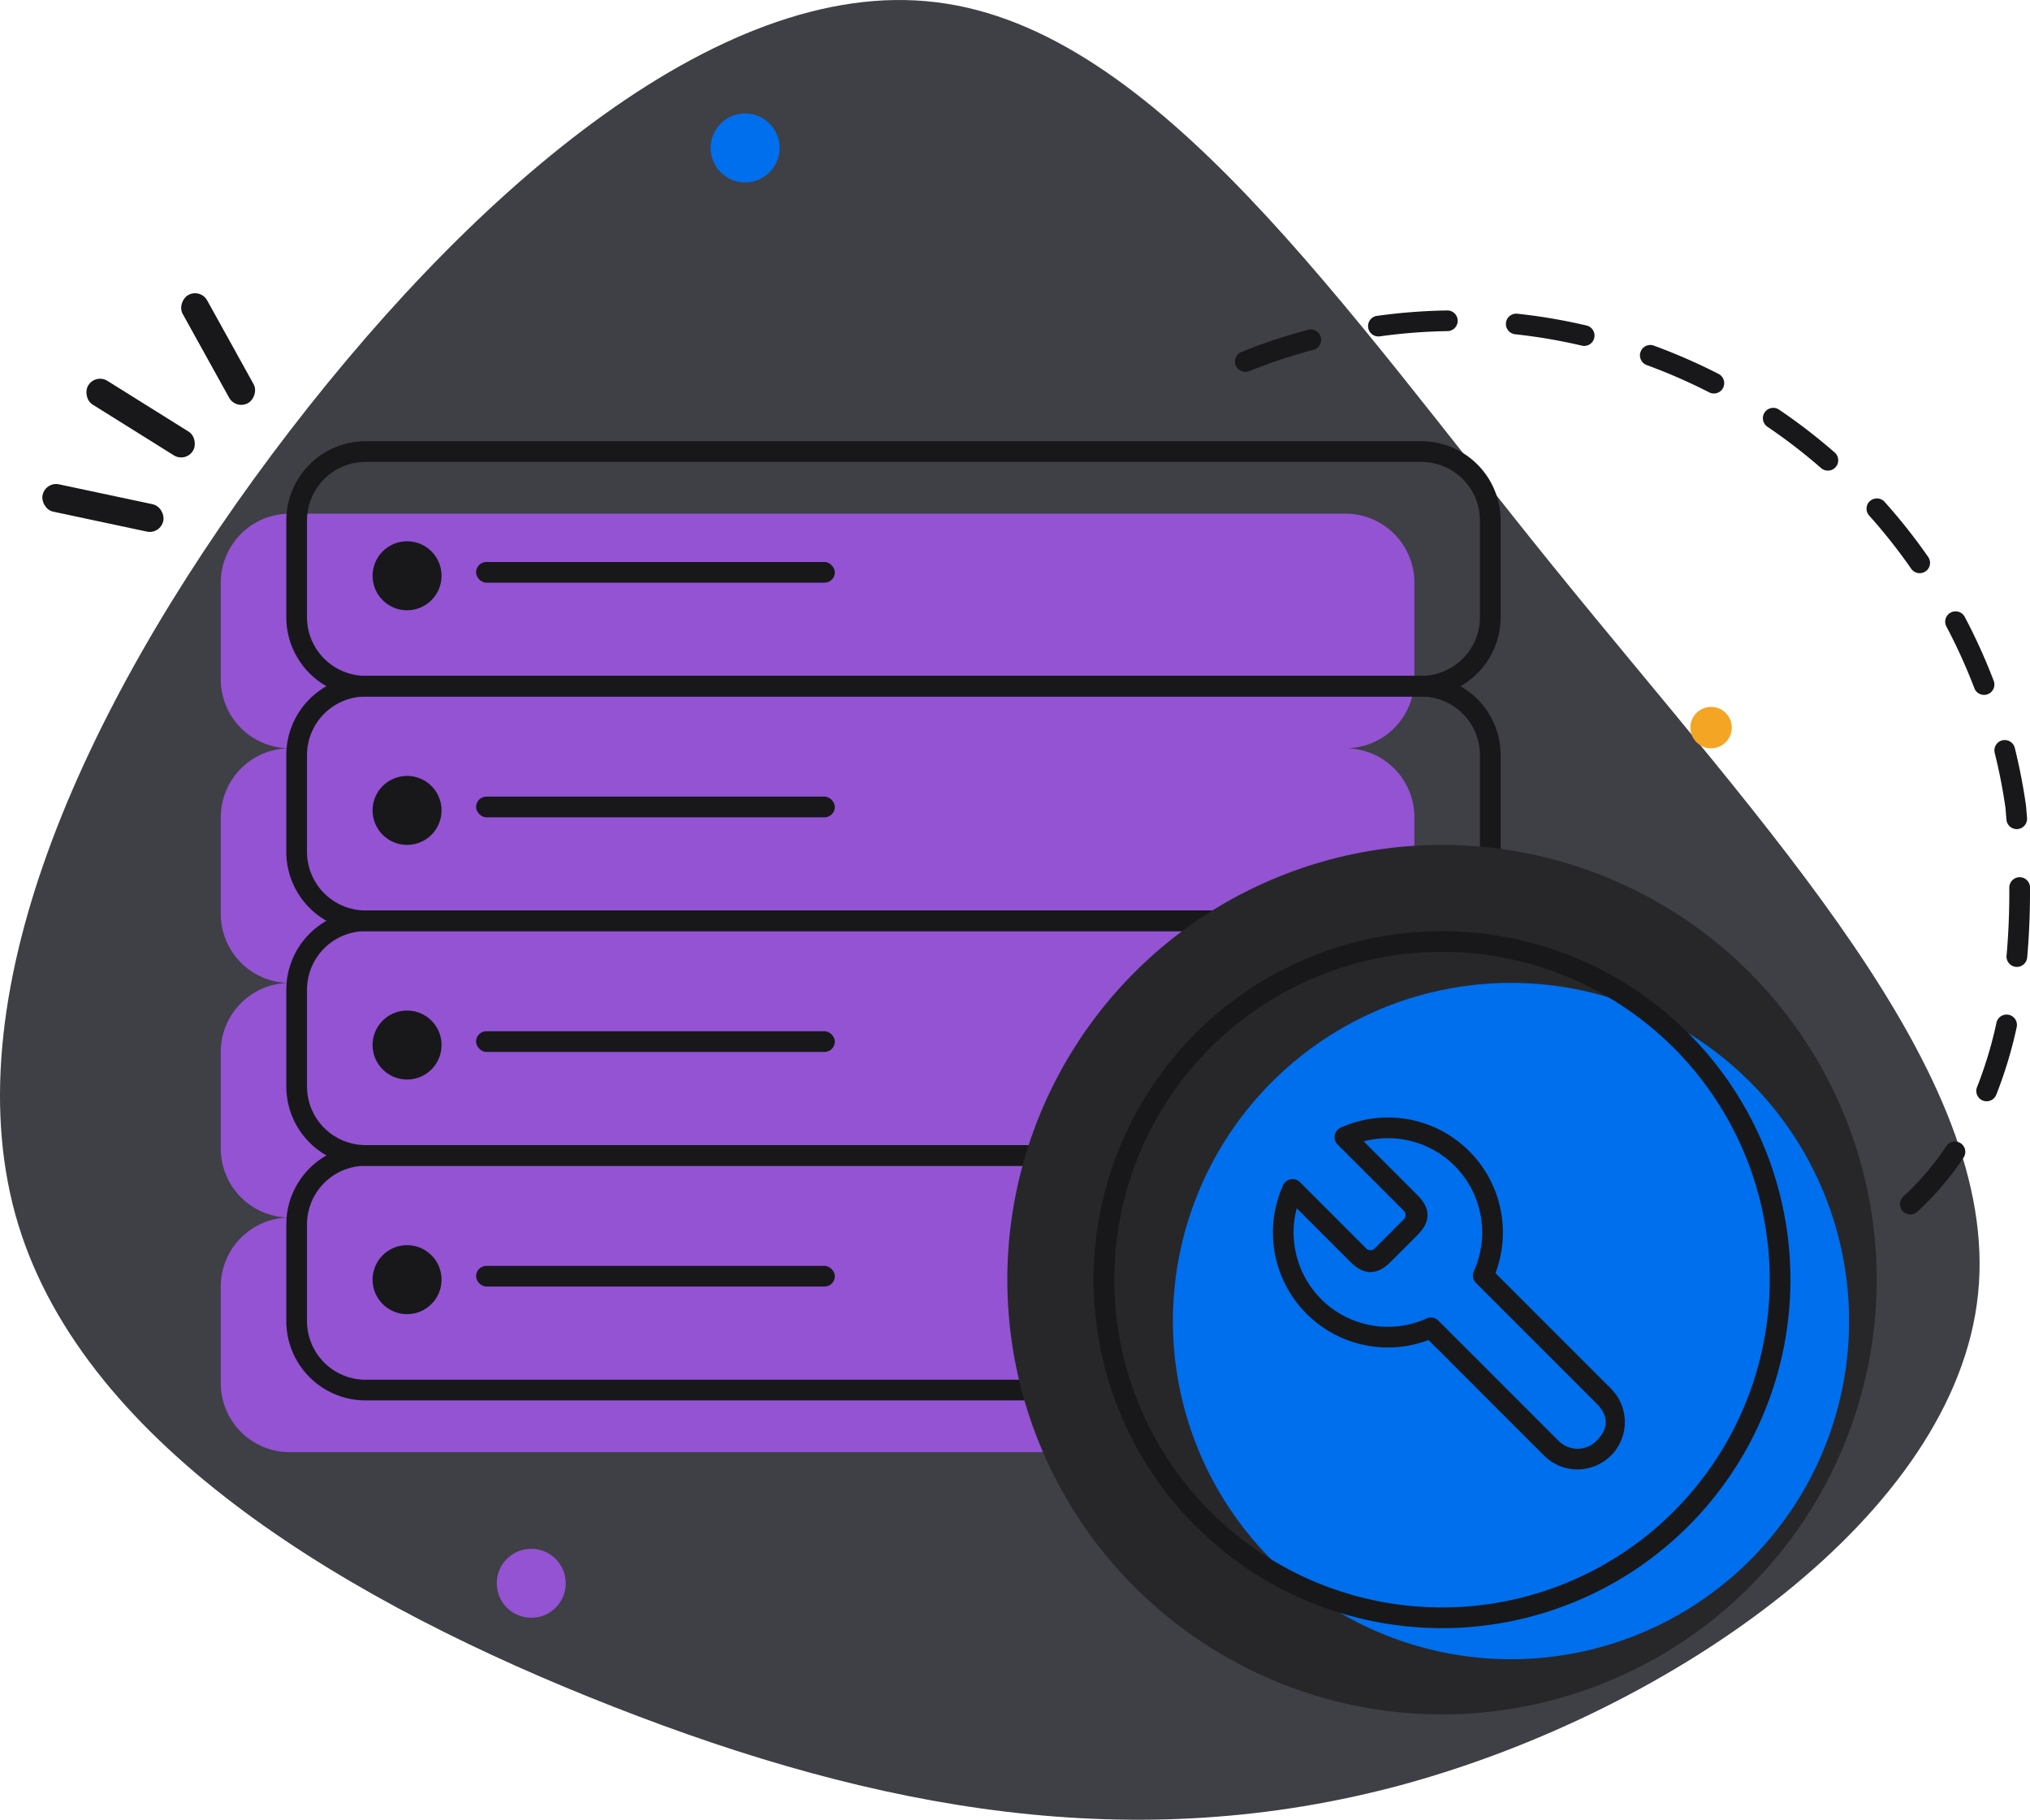 <svg xmlns="http://www.w3.org/2000/svg" width="294.22" height="263.701" viewBox="0 0 294.22 263.701">
  <defs>
    <style>
      .cls-1 {
        fill: #3f3f46;
      }

      .cls-1, .cls-5, .cls-7 {
        fill-rule: evenodd;
      }

      .cls-2 {
        fill: #f5a524;
      }

      .cls-3, .cls-7 {
        fill: #9353d3;
      }

      .cls-4 {
        fill: #006fee;
      }

      .cls-5, .cls-6 {
        fill: #18181b;
      }

      .cls-8 {
        fill: #27272a;
      }
    </style>
  </defs>
  <g id="Server-Error" transform="translate(-14.364 -43)">
    <path id="Path_336" data-name="Path 336" class="cls-1" d="M239.576,125.195c30.611,37.859,64.782,73.325,61.481,105.295-3.235,31.906-44.072,60.317-83.162,71.061-39.154,10.678-76.561,3.688-114.55-11.2-37.925-14.82-76.432-37.536-86.334-69.895-9.837-32.294,8.931-74.3,36.695-111.509C81.47,71.8,118.23,39.379,150.071,43.327c31.906,3.883,58.893,44.072,89.5,81.868Z"/>
    <circle id="Ellipse_74" data-name="Ellipse 74" class="cls-2" cx="3" cy="3" r="3" transform="translate(259.362 145.437)"/>
    <circle id="Ellipse_75" data-name="Ellipse 75" class="cls-3" cx="5" cy="5" r="5" transform="translate(86.362 267.437)"/>
    <circle id="Ellipse_76" data-name="Ellipse 76" class="cls-4" cx="5" cy="5" r="5" transform="translate(117.362 59.437)"/>
    <path id="Path_337" data-name="Path 337" class="cls-5" d="M213.937,88.774a83.077,83.077,0,0,1,10.177-.785,1.488,1.488,0,0,1,1.4.9,1.526,1.526,0,0,1,.123.573v.014a1.5,1.5,0,0,1-1.477,1.508,80.385,80.385,0,0,0-9.809.757,1.5,1.5,0,0,1-1.69-1.265v-.014a1.5,1.5,0,0,1,1.278-1.692Zm18.694,1.014V89.8a1.5,1.5,0,0,0,1.331,1.638,79.844,79.844,0,0,1,9.666,1.648,1.5,1.5,0,0,0,1.8-1.1l0-.007V91.97a1.5,1.5,0,0,0-1.118-1.8,82.919,82.919,0,0,0-10.028-1.71,1.5,1.5,0,0,0-1.652,1.331ZM205.8,91.866a1.5,1.5,0,0,1-1.067,1.822,80.833,80.833,0,0,0-8.959,2.955l-.358.143a1.5,1.5,0,0,1-1.951-.833A1.5,1.5,0,0,1,194.3,94a83.8,83.8,0,0,1,9.663-3.213,1.5,1.5,0,0,1,1.835,1.064l0,.007v.006Zm46.339,2.113,0,.007,0,.006a1.5,1.5,0,0,0,.9,1.912,81.449,81.449,0,0,1,9.047,3.953,1.5,1.5,0,0,0,2.012-.641l0-.006,0-.006a1.5,1.5,0,0,0-.652-2.019,84.443,84.443,0,0,0-9.38-4.1,1.493,1.493,0,0,0-1.619.392,1.474,1.474,0,0,0-.3.5Zm17.983,8.784,0,.006,0,.006a1.5,1.5,0,0,0,.41,2.071,79.862,79.862,0,0,1,7.771,5.984,1.5,1.5,0,0,0,2.107-.133l.01-.01a1.5,1.5,0,0,0-.144-2.117,82.769,82.769,0,0,0-8.063-6.209,1.5,1.5,0,0,0-2.083.4Zm15.271,12.842-.006,0a1.5,1.5,0,0,0-.409,1.61,1.48,1.48,0,0,0,.3.5,80.294,80.294,0,0,1,6.087,7.7,1.494,1.494,0,0,0,1.545.61,1.476,1.476,0,0,0,.531-.228l.006,0,.006,0a1.5,1.5,0,0,0,.374-2.088,83.43,83.43,0,0,0-6.314-7.983,1.5,1.5,0,0,0-2.118-.117Zm11.7,16.168-.006,0-.006,0a1.5,1.5,0,0,0-.612,2.021,80.977,80.977,0,0,1,4.054,8.939,1.5,1.5,0,0,0,1.937.865,1.5,1.5,0,0,0,.865-1.937,83.962,83.962,0,0,0-4.2-9.27,1.5,1.5,0,0,0-2.028-.624Zm9.693,31.372h-.016a1.5,1.5,0,0,1-1.6-1.371l-.144-1.729a80.552,80.552,0,0,0-1.556-7.943,1.5,1.5,0,0,1,1.08-1.814l.007,0h.006a1.5,1.5,0,0,1,1.818,1.093A83.76,83.76,0,0,1,308,159.708l.005.044.148,1.773a1.5,1.5,0,0,1-1.37,1.62Zm-.253,19.962a1.5,1.5,0,0,1-1.347-1.628q.423-4.7.4-9.854a1.49,1.49,0,0,1,.434-1.063,1.507,1.507,0,0,1,1.049-.444h.01a1.5,1.5,0,0,1,1.506,1.493q.025,5.3-.411,10.137a1.5,1.5,0,0,1-1.047,1.3,1.472,1.472,0,0,1-.582.063h-.012Zm-5.625,17.427a1.5,1.5,0,0,0,.819,1.941l.009,0a1.494,1.494,0,0,0,1.158-.012,1.46,1.46,0,0,0,.482-.332,1.482,1.482,0,0,0,.319-.491,62.356,62.356,0,0,0,2.961-9.8,1.5,1.5,0,0,0-1.147-1.785H305.5l-.008,0a1.5,1.5,0,0,0-1.77,1.15,59.266,59.266,0,0,1-2.816,9.333ZM289.74,217.428a1.493,1.493,0,0,0,.376,1.058l.009.011a1.5,1.5,0,0,0,2.129.1,42.96,42.96,0,0,0,6.7-7.849,1.5,1.5,0,0,0-.427-2.087l-.011-.007a1.5,1.5,0,0,0-2.058.43,39.963,39.963,0,0,1-6.233,7.3,1.509,1.509,0,0,0-.484,1.041Z"/>
    <rect id="Rectangle_185" data-name="Rectangle 185" class="cls-6" width="17.89" height="4.051" rx="2" transform="translate(48.546 102.387) rotate(-119)"/>
    <rect id="Rectangle_186" data-name="Rectangle 186" class="cls-6" width="17.89" height="4.051" rx="2" transform="matrix(-0.978, -0.208, 0.208, -0.978, 37.611, 120.451)"/>
    <rect id="Rectangle_187" data-name="Rectangle 187" class="cls-6" width="17.89" height="4.051" rx="2" transform="matrix(-0.848, -0.53, 0.53, -0.848, 41.256, 110.044)"/>
    <path id="Path_338" data-name="Path 338" class="cls-7" d="M56.362,117.437a10,10,0,0,0-10,10v14a10,10,0,0,0,10,10,10,10,0,0,0-10,10v14a10,10,0,0,0,10,10,10,10,0,0,0-10,10v14a10,10,0,0,0,10,10,10,10,0,0,0-10,10v14a10,10,0,0,0,10,10h153a10,10,0,0,0,10-10v-14a10,10,0,0,0-10-10,10,10,0,0,0,10-10v-14a10,10,0,0,0-10-10,10,10,0,0,0,10-10v-14a10,10,0,0,0-10-10,10,10,0,0,0,10-10v-14a10,10,0,0,0-10-10Z"/>
    <path id="Path_339" data-name="Path 339" class="cls-5" d="M67.36,106.937h153a11.5,11.5,0,0,1,11.5,11.5v14a11.5,11.5,0,0,1-11.5,11.5h-153a11.5,11.5,0,0,1-11.5-11.5v-14a11.5,11.5,0,0,1,11.5-11.5Zm0,3a8.5,8.5,0,0,0-8.5,8.5v14a8.5,8.5,0,0,0,8.5,8.5h153a8.5,8.5,0,0,0,8.5-8.5v-14a8.5,8.5,0,0,0-8.5-8.5h-153Z"/>
    <rect id="Rectangle_188" data-name="Rectangle 188" class="cls-6" width="52" height="3" rx="1.5" transform="translate(83.362 124.437)"/>
    <circle id="Ellipse_77" data-name="Ellipse 77" class="cls-6" cx="5" cy="5" r="5" transform="translate(68.362 121.437)"/>
    <path id="Path_340" data-name="Path 340" class="cls-5" d="M67.36,140.937h153a11.5,11.5,0,0,1,11.5,11.5v14a11.5,11.5,0,0,1-11.5,11.5h-153a11.5,11.5,0,0,1-11.5-11.5v-14a11.5,11.5,0,0,1,11.5-11.5Zm0,3a8.5,8.5,0,0,0-8.5,8.5v14a8.5,8.5,0,0,0,8.5,8.5h153a8.5,8.5,0,0,0,8.5-8.5v-14a8.5,8.5,0,0,0-8.5-8.5h-153Z"/>
    <rect id="Rectangle_189" data-name="Rectangle 189" class="cls-6" width="52" height="3" rx="1.5" transform="translate(83.362 158.437)"/>
    <circle id="Ellipse_78" data-name="Ellipse 78" class="cls-6" cx="5" cy="5" r="5" transform="translate(68.362 155.437)"/>
    <path id="Path_341" data-name="Path 341" class="cls-5" d="M67.36,174.937h153a11.5,11.5,0,0,1,11.5,11.5v14a11.5,11.5,0,0,1-11.5,11.5h-153a11.5,11.5,0,0,1-11.5-11.5v-14a11.5,11.5,0,0,1,11.5-11.5Zm0,3a8.5,8.5,0,0,0-8.5,8.5v14a8.5,8.5,0,0,0,8.5,8.5h153a8.5,8.5,0,0,0,8.5-8.5v-14a8.5,8.5,0,0,0-8.5-8.5h-153Z"/>
    <rect id="Rectangle_190" data-name="Rectangle 190" class="cls-6" width="52" height="3" rx="1.5" transform="translate(83.362 192.437)"/>
    <circle id="Ellipse_79" data-name="Ellipse 79" class="cls-6" cx="5" cy="5" r="5" transform="translate(68.362 189.437)"/>
    <path id="Path_342" data-name="Path 342" class="cls-5" d="M67.36,208.937h153a11.5,11.5,0,0,1,11.5,11.5v14a11.5,11.5,0,0,1-11.5,11.5h-153a11.5,11.5,0,0,1-11.5-11.5v-14a11.5,11.5,0,0,1,11.5-11.5Zm0,3a8.5,8.5,0,0,0-8.5,8.5v14a8.5,8.5,0,0,0,8.5,8.5h153a8.5,8.5,0,0,0,8.5-8.5v-14a8.5,8.5,0,0,0-8.5-8.5h-153Z"/>
    <rect id="Rectangle_191" data-name="Rectangle 191" class="cls-6" width="52" height="3" rx="1.5" transform="translate(83.362 226.437)"/>
    <circle id="Ellipse_80" data-name="Ellipse 80" class="cls-6" cx="5" cy="5" r="5" transform="translate(68.362 223.437)"/>
    <path id="Path_346" data-name="Path 346" class="cls-8" d="M63,0A63,63,0,1,1,0,63,63,63,0,0,1,63,0Z" transform="translate(160.362 165.437)"/>
    <path id="Path_345" data-name="Path 345" class="cls-4" d="M49,0A49,49,0,1,1,0,49,49,49,0,0,1,49,0Z" transform="translate(184.362 185.437)"/>
    <path id="Path_343" data-name="Path 343" class="cls-5" d="M223.362,278.937a50.5,50.5,0,0,1-50.5-50.5,50.5,50.5,0,0,1,50.5-50.5,50.5,50.5,0,0,1,50.5,50.5,50.5,50.5,0,0,1-50.5,50.5Zm0-3a47.5,47.5,0,0,0,47.5-47.5,47.5,47.5,0,0,0-47.5-47.5,47.5,47.5,0,0,0-47.5,47.5,47.5,47.5,0,0,0,47.5,47.5Z"/>
    <path id="Path_344" data-name="Path 344" class="cls-5" d="M217.742,218.362l-.019-.019-9.5-9.5a1.556,1.556,0,0,1-.306-.442,1.5,1.5,0,0,1,.749-1.985,16.657,16.657,0,0,1,22.443,21.07l16.741,16.741a6.858,6.858,0,0,1-9.7,9.7l-16.742-16.742a16.656,16.656,0,0,1-21.07-22.443,1.557,1.557,0,0,1,.306-.442,1.5,1.5,0,0,1,2.122,0l9.511,9.511a.9.9,0,0,0,1.425.01l4.03-4.03a.907.907,0,0,0,.005-1.431Zm-15.658,5.7a13.331,13.331,0,0,1,.231-5.969l7.867,7.867q2.817,2.763,5.646-.01l4.052-4.052q2.762-2.818,0-5.636l-.011-.011-.025-.025-7.831-7.831a13.661,13.661,0,0,1,15.961,18.831,1.5,1.5,0,0,0,.306,1.679l17.452,17.452q2.729,2.727,0,5.455a3.857,3.857,0,0,1-5.455,0l-17.453-17.452a1.5,1.5,0,0,0-1.679-.306,13.654,13.654,0,0,1-19.061-9.992Z"/>
  </g>
</svg>
